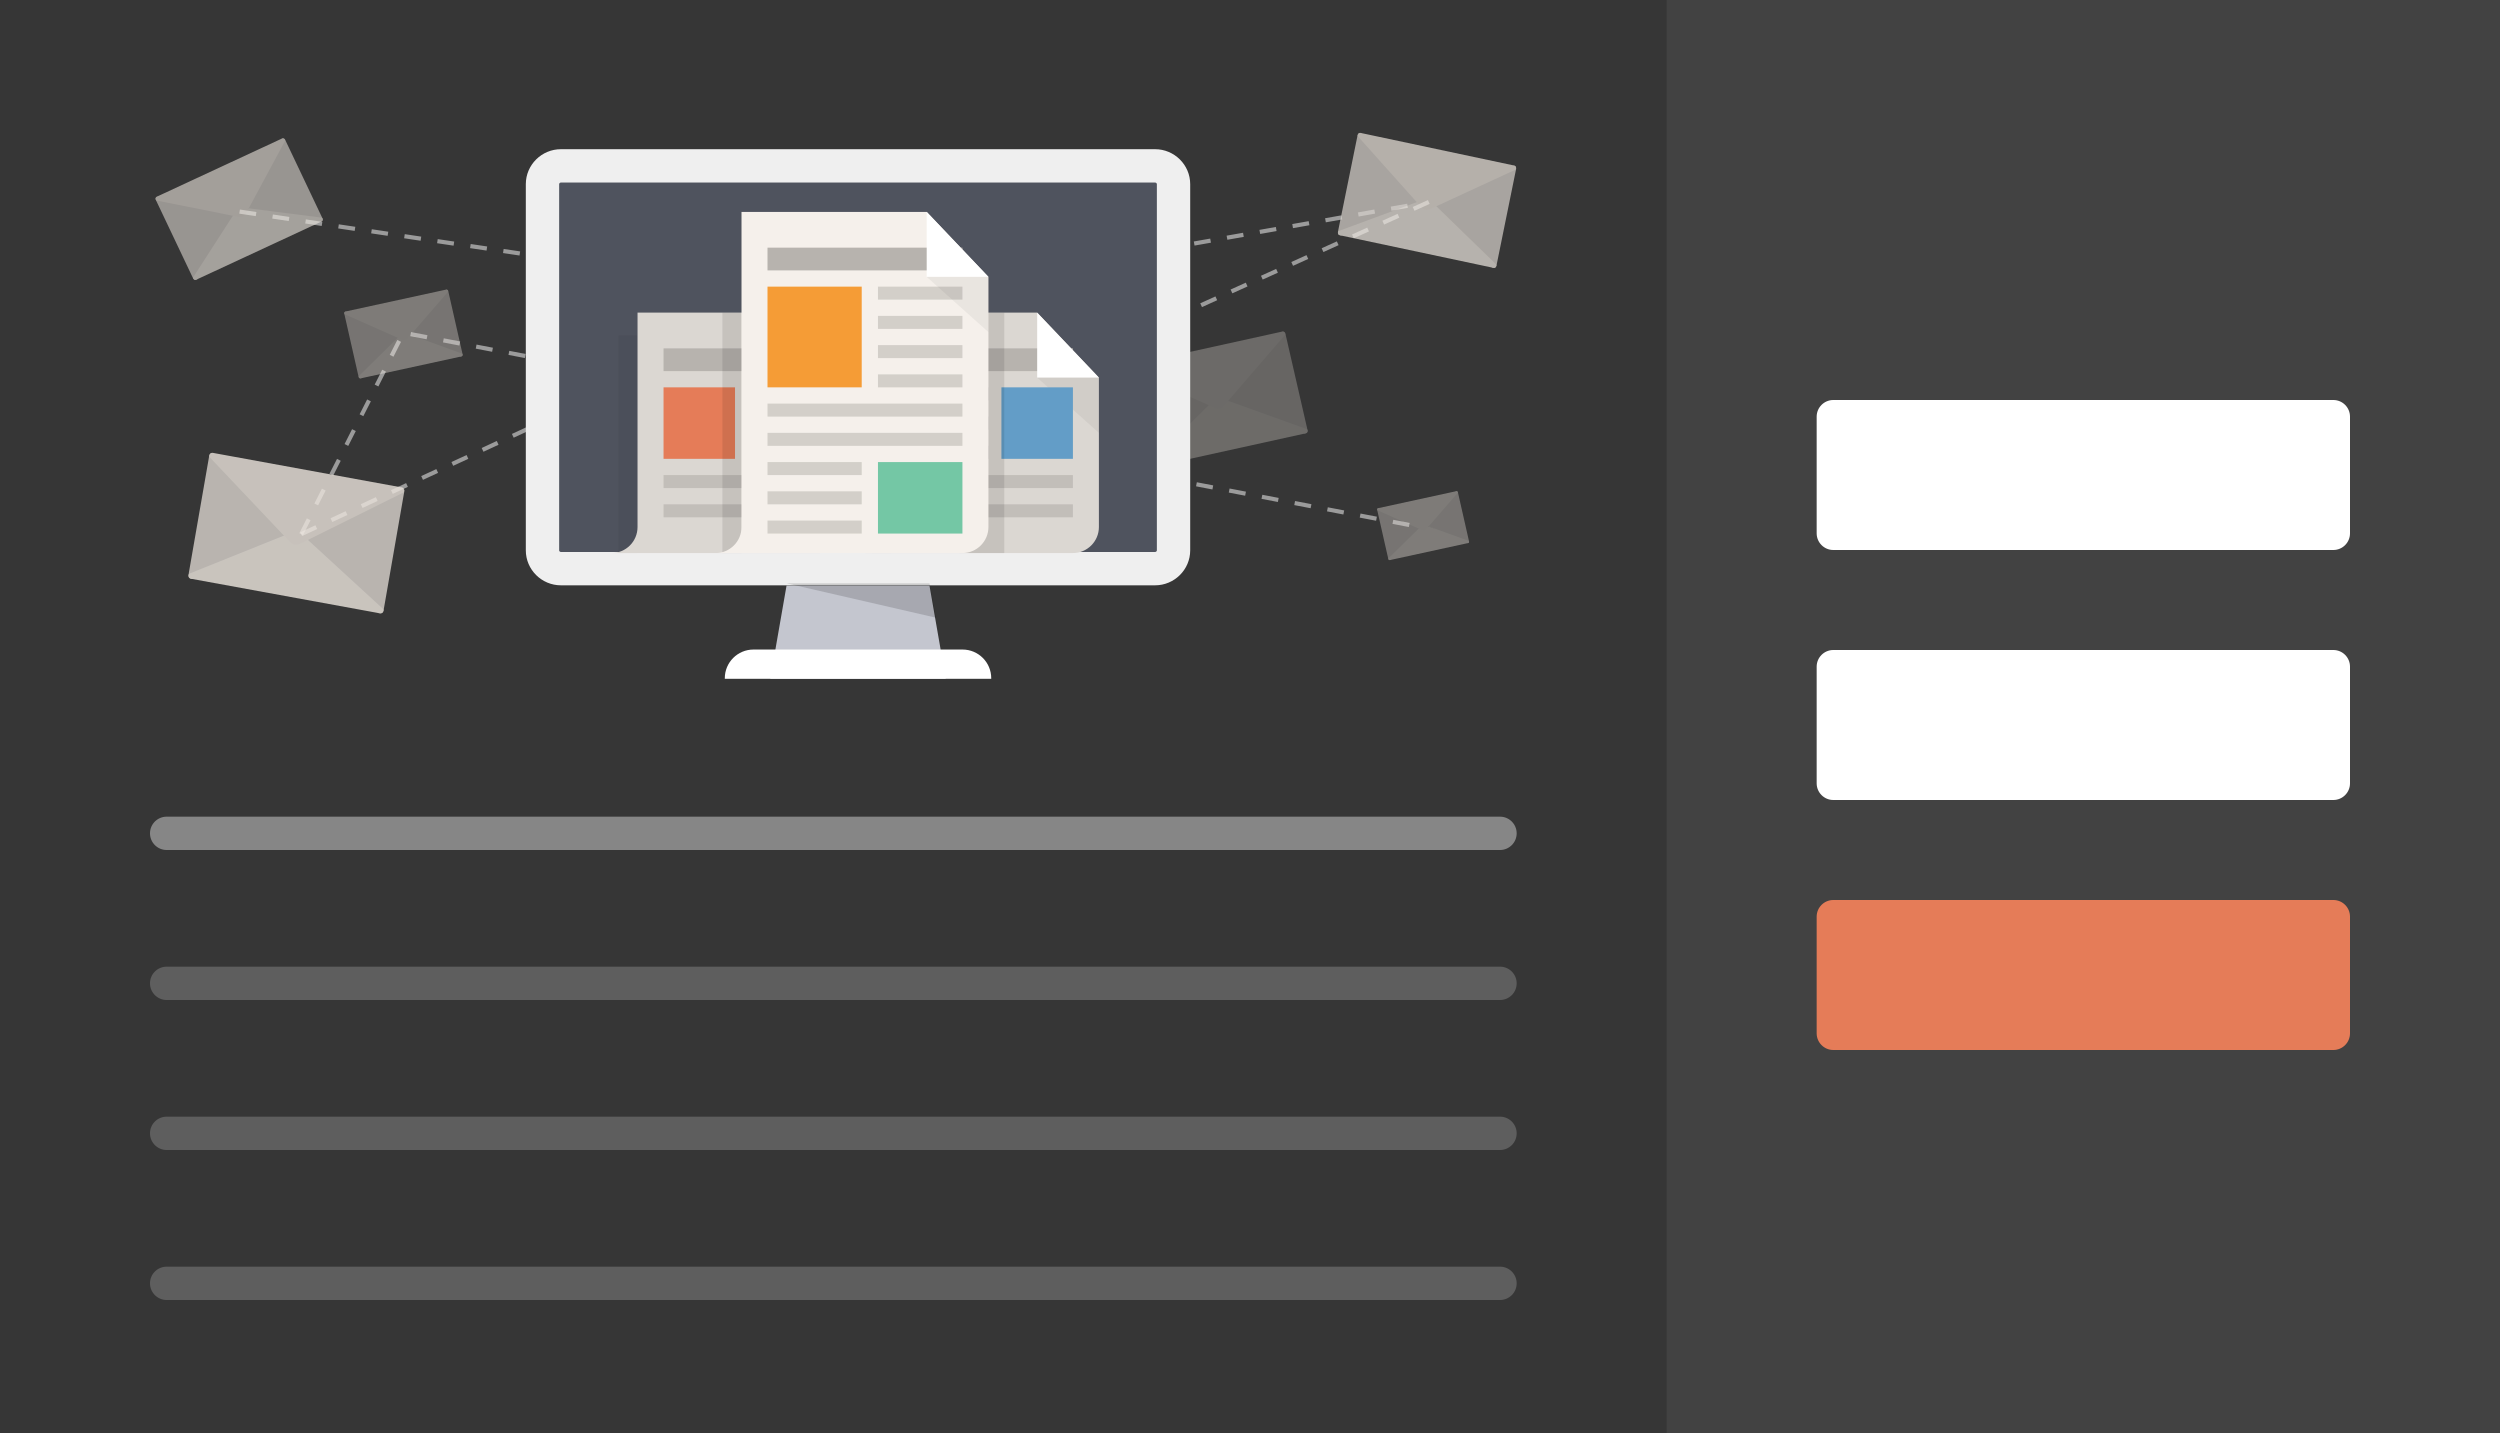 <?xml version="1.0" encoding="utf-8"?>
<!-- Generator: Adobe Illustrator 18.1.1, SVG Export Plug-In . SVG Version: 6.00 Build 0)  -->
<!DOCTYPE svg PUBLIC "-//W3C//DTD SVG 1.1//EN" "http://www.w3.org/Graphics/SVG/1.1/DTD/svg11.dtd">
<svg version="1.1" xmlns="http://www.w3.org/2000/svg" xmlns:xlink="http://www.w3.org/1999/xlink" x="0px" y="0px" width="150px"
	 height="86px" viewBox="0 0 150 86" enable-background="new 0 0 150 86" xml:space="preserve">
<g id="Layer_1">
	<rect fill="#363636" width="150" height="86"/>
	<g>
		<g opacity="0.5">
			<path fill="#FFFFFF" d="M18.182,32.106l-0.223-0.113l0.452-0.892l0.223,0.113L18.182,32.106z M84.531,31.621l-0.982-0.188
				l0.047-0.245l0.982,0.188L84.531,31.621z M82.566,31.245l-0.982-0.188l0.047-0.245L82.613,31L82.566,31.245z M80.603,30.87
				l-0.982-0.188l0.047-0.245l0.982,0.188L80.603,30.87z M78.638,30.494l-0.982-0.188l0.047-0.245l0.982,0.188L78.638,30.494z
				 M19.086,30.323l-0.223-0.113l0.452-0.892l0.223,0.113L19.086,30.323z M76.673,30.119l-0.982-0.188l0.047-0.245l0.982,0.188
				L76.673,30.119z M74.709,29.743l-0.982-0.188l0.047-0.245l0.982,0.188L74.709,29.743z M72.745,29.368l-0.982-0.188l0.047-0.245
				l0.982,0.188L72.745,29.368z M70.78,28.992l-0.982-0.188l0.047-0.245l0.982,0.188L70.78,28.992z M68.815,28.617l-0.982-0.188
				l0.047-0.245l0.982,0.188L68.815,28.617z M19.991,28.539l-0.223-0.113l0.453-0.892l0.223,0.113L19.991,28.539z M66.851,28.241
				l-0.982-0.188l0.047-0.245l0.982,0.188L66.851,28.241z M64.887,27.866l-0.982-0.188l0.047-0.245l0.982,0.188L64.887,27.866z
				 M62.922,27.49l-0.982-0.188l0.047-0.245l0.982,0.188L62.922,27.49z M60.958,27.115l-0.982-0.188l0.047-0.245l0.982,0.188
				L60.958,27.115z M20.896,26.755l-0.223-0.113l0.452-0.892l0.223,0.113L20.896,26.755z M58.993,26.739l-0.982-0.188l0.047-0.245
				l0.982,0.188L58.993,26.739z M57.029,26.364l-0.982-0.188l0.047-0.245l0.982,0.188L57.029,26.364z M55.064,25.989l-0.982-0.188
				l0.047-0.245l0.982,0.188L55.064,25.989z M53.1,25.613l-0.982-0.188l0.047-0.245l0.982,0.188L53.1,25.613z M51.136,25.238
				l-0.982-0.188l0.047-0.245l0.982,0.188L51.136,25.238z M21.8,24.971l-0.223-0.113l0.452-0.892l0.223,0.113L21.8,24.971z
				 M49.171,24.862l-0.982-0.188l0.047-0.245l0.982,0.188L49.171,24.862z M47.207,24.487l-0.982-0.188l0.047-0.245l0.982,0.188
				L47.207,24.487z M45.242,24.111l-0.982-0.188l0.047-0.245l0.982,0.188L45.242,24.111z M43.278,23.736l-0.982-0.188l0.047-0.245
				l0.982,0.188L43.278,23.736z M41.313,23.36l-0.982-0.188l0.047-0.245l0.982,0.188L41.313,23.36z M22.704,23.188l-0.223-0.113
				l0.452-0.892l0.223,0.113L22.704,23.188z M39.349,22.985l-0.982-0.188l0.047-0.245l0.982,0.188L39.349,22.985z M37.384,22.609
				l-0.982-0.188l0.047-0.245l0.982,0.188L37.384,22.609z M35.42,22.234l-0.982-0.188l0.047-0.245l0.982,0.188L35.42,22.234z
				 M33.456,21.858l-0.982-0.188l0.047-0.245l0.982,0.188L33.456,21.858z M31.491,21.483l-0.982-0.188l0.047-0.245l0.982,0.188
				L31.491,21.483z M23.608,21.403l-0.223-0.113l0.453-0.892l0.223,0.113L23.608,21.403z M29.527,21.107l-0.982-0.188l0.047-0.245
				l0.982,0.188L29.527,21.107z M27.562,20.732l-0.982-0.188l0.047-0.245l0.982,0.188L27.562,20.732z M25.598,20.357l-0.982-0.188
				l0.047-0.245l0.982,0.188L25.598,20.357z"/>
		</g>
		<g opacity="0.5">
			<path fill="#FFFFFF" d="M50.952,18.285l-0.989-0.147L50,17.891l0.989,0.147L50.952,18.285z M51.978,18.222l-0.044-0.246
				l0.985-0.174l0.044,0.246L51.978,18.222z M48.974,17.99l-0.989-0.148l0.037-0.247l0.989,0.148L48.974,17.99z M53.948,17.874
				l-0.044-0.246l0.984-0.174l0.044,0.246L53.948,17.874z M46.995,17.694l-0.989-0.148l0.037-0.247l0.989,0.148L46.995,17.694z
				 M55.917,17.524l-0.044-0.246l0.984-0.174l0.044,0.246L55.917,17.524z M45.017,17.399l-0.989-0.148l0.037-0.247l0.989,0.148
				L45.017,17.399z M57.886,17.176l-0.044-0.246l0.985-0.174l0.044,0.246L57.886,17.176z M43.039,17.104l-0.989-0.148l0.037-0.247
				l0.989,0.148L43.039,17.104z M59.855,16.827l-0.044-0.246l0.985-0.174l0.044,0.246L59.855,16.827z M41.061,16.808l-0.989-0.148
				l0.037-0.247l0.989,0.148L41.061,16.808z M39.083,16.513l-0.989-0.148l0.037-0.247l0.989,0.148L39.083,16.513z M61.825,16.479
				l-0.044-0.246l0.984-0.174l0.044,0.246L61.825,16.479z M37.105,16.217l-0.989-0.147l0.037-0.247l0.989,0.147L37.105,16.217z
				 M63.794,16.13l-0.044-0.246l0.985-0.174l0.044,0.246L63.794,16.13z M35.127,15.921l-0.989-0.147l0.037-0.247l0.989,0.147
				L35.127,15.921z M65.764,15.781l-0.044-0.246l0.985-0.174l0.044,0.246L65.764,15.781z M33.149,15.626l-0.989-0.147l0.037-0.247
				l0.989,0.147L33.149,15.626z M67.733,15.433l-0.044-0.246l0.985-0.174l0.044,0.246L67.733,15.433z M31.171,15.331l-0.989-0.147
				l0.037-0.247l0.989,0.147L31.171,15.331z M69.703,15.083l-0.044-0.246l0.984-0.174l0.044,0.246L69.703,15.083z M29.193,15.035
				l-0.989-0.147l0.037-0.247l0.989,0.147L29.193,15.035z M27.215,14.74l-0.989-0.147l0.037-0.247l0.989,0.147L27.215,14.74z
				 M71.672,14.735l-0.044-0.246l0.985-0.174l0.044,0.246L71.672,14.735z M25.237,14.444l-0.989-0.148l0.037-0.247l0.989,0.148
				L25.237,14.444z M73.641,14.386l-0.044-0.246l0.985-0.174l0.044,0.246L73.641,14.386z M23.259,14.149l-0.989-0.148l0.037-0.247
				l0.989,0.148L23.259,14.149z M75.61,14.038l-0.044-0.246l0.985-0.174l0.043,0.246L75.61,14.038z M21.281,13.854l-0.989-0.148
				l0.037-0.247l0.989,0.148L21.281,13.854z M77.579,13.689l-0.043-0.246l0.985-0.174l0.043,0.246L77.579,13.689z M19.303,13.558
				l-0.989-0.148l0.037-0.247l0.989,0.148L19.303,13.558z M79.549,13.34l-0.043-0.246l0.984-0.174l0.043,0.246L79.549,13.34z
				 M17.325,13.263l-0.989-0.148l0.037-0.247l0.989,0.148L17.325,13.263z M81.519,12.992l-0.043-0.246l0.984-0.175l0.043,0.246
				L81.519,12.992z M15.347,12.967l-0.989-0.148l0.037-0.247l0.989,0.148L15.347,12.967z M83.487,12.643l-0.043-0.246l0.985-0.174
				l0.043,0.246L83.487,12.643z"/>
		</g>
		<g opacity="0.5">
			<path fill="#FFFFFF" d="M55.724,25.858l-0.104-0.228l0.911-0.413l0.104,0.228L55.724,25.858z M57.546,25.032l-0.104-0.228
				l0.911-0.413l0.104,0.228L57.546,25.032z M59.367,24.206l-0.104-0.228l0.911-0.413l0.104,0.228L59.367,24.206z M61.189,23.38
				l-0.104-0.228l0.911-0.413l0.104,0.228L61.189,23.38z M63.011,22.555l-0.104-0.228l0.911-0.413l0.104,0.228L63.011,22.555z
				 M64.832,21.729l-0.104-0.228l0.911-0.413l0.104,0.228L64.832,21.729z M66.654,20.903l-0.104-0.228l0.911-0.413l0.104,0.228
				L66.654,20.903z M68.475,20.078l-0.104-0.228l0.911-0.413l0.104,0.228L68.475,20.078z M70.297,19.252l-0.104-0.228l0.911-0.413
				l0.104,0.228L70.297,19.252z M72.119,18.426l-0.104-0.228l0.911-0.413l0.104,0.228L72.119,18.426z M73.94,17.6l-0.104-0.228
				l0.911-0.413l0.104,0.228L73.94,17.6z M75.762,16.774l-0.104-0.228l0.911-0.413l0.104,0.228L75.762,16.774z M77.583,15.949
				l-0.104-0.228l0.911-0.413l0.104,0.228L77.583,15.949z M79.404,15.123l-0.104-0.228l0.911-0.413l0.104,0.228L79.404,15.123z
				 M81.227,14.297l-0.104-0.228l0.91-0.413l0.104,0.228L81.227,14.297z M83.048,13.472l-0.104-0.228l0.911-0.413l0.104,0.228
				L83.048,13.472z M84.869,12.646l-0.104-0.228l0.911-0.413l0.104,0.228L84.869,12.646z"/>
		</g>
		<g opacity="0.5">
			<path fill="#FFFFFF" d="M18.124,32.163l-0.105-0.227l0.907-0.421l0.105,0.227L18.124,32.163z M19.937,31.32l-0.105-0.227
				l0.907-0.421l0.105,0.227L19.937,31.32z M21.751,30.478l-0.105-0.227l0.907-0.421l0.105,0.227L21.751,30.478z M23.565,29.634
				l-0.105-0.227l0.907-0.421l0.105,0.227L23.565,29.634z M25.378,28.792l-0.105-0.227l0.907-0.421l0.105,0.227L25.378,28.792z
				 M27.192,27.949l-0.105-0.227l0.907-0.421l0.105,0.227L27.192,27.949z M29.006,27.106L28.9,26.879l0.907-0.421l0.105,0.227
				L29.006,27.106z M30.82,26.263l-0.105-0.227l0.907-0.421l0.105,0.227L30.82,26.263z M32.633,25.42l-0.105-0.227l0.907-0.421
				l0.105,0.227L32.633,25.42z M34.447,24.577l-0.105-0.227l0.907-0.421l0.105,0.227L34.447,24.577z M36.261,23.734l-0.105-0.227
				l0.907-0.421l0.105,0.227L36.261,23.734z M38.075,22.892l-0.105-0.227l0.907-0.421l0.105,0.227L38.075,22.892z M39.888,22.049
				l-0.105-0.227l0.907-0.421l0.105,0.227L39.888,22.049z M41.702,21.206l-0.105-0.227l0.907-0.421l0.105,0.227L41.702,21.206z
				 M43.516,20.363l-0.105-0.227l0.907-0.422l0.105,0.227L43.516,20.363z M45.33,19.52l-0.105-0.227l0.907-0.421l0.105,0.227
				L45.33,19.52z M47.143,18.677l-0.105-0.227l0.907-0.421l0.105,0.227L47.143,18.677z M48.957,17.834l-0.105-0.227l0.907-0.421
				l0.105,0.227L48.957,17.834z M50.771,16.992l-0.105-0.227l0.907-0.421l0.105,0.227L50.771,16.992z"/>
		</g>
		<g>
			<polygon fill="#C4C6CF" points="56.744,40.727 46.217,40.727 47.192,35.138 55.769,35.138 			"/>
			<path fill="#FFFFFF" d="M59.473,40.727H43.488v-0.033c0-0.951,0.771-1.722,1.722-1.722h12.542c0.951,0,1.722,0.771,1.722,1.722
				V40.727z"/>
		</g>
		<g opacity="0.8">
			<path fill="#D9D3CD" d="M24.073,29.264l-0.476,0.112c-0.119,0.017-0.234,0.058-0.34,0.122l-5.42,2.313l4.869,4.972
				c0.233,0.043,0.285-0.02,0.33-0.28l1.222-7.019C24.279,29.358,24.187,29.248,24.073,29.264z"/>
			<path fill="#D9D3CD" d="M12.8,27.202l0.409,0.274c0.106,0.058,0.2,0.137,0.278,0.235l4.454,4.119l-6.395,2.912
				c-0.233-0.043-0.26-0.119-0.215-0.379l1.222-7.019C12.574,27.217,12.698,27.146,12.8,27.202z"/>
			<path fill="#EDE7DF" d="M11.345,34.423l6.495-2.612l5.167,4.746c0.035,0.136-0.073,0.268-0.201,0.245l-11.356-2.078
				C11.323,34.7,11.266,34.538,11.345,34.423z"/>
			<path fill="#EBE4DC" d="M24.213,29.546l-6.202,3.08c-0.211,0.105-0.456,0.061-0.62-0.112l-4.825-5.098
				c-0.035-0.136,0.073-0.268,0.201-0.245l11.34,2.075C24.235,29.269,24.292,29.431,24.213,29.546z"/>
		</g>
		<g opacity="0.7">
			<path fill="#D9D3CD" d="M90.823,9.945l-0.391,0.081c-0.097,0.011-0.192,0.042-0.281,0.092l-4.481,1.764l3.863,4.174
				c0.189,0.04,0.233-0.01,0.276-0.221l1.16-5.706C90.989,10.027,90.916,9.935,90.823,9.945z"/>
			<path fill="#D9D3CD" d="M81.661,8l0.327,0.233c0.085,0.049,0.16,0.117,0.222,0.198l3.544,3.468l-5.291,2.231
				c-0.189-0.04-0.21-0.104-0.167-0.315l1.16-5.706C81.476,8.007,81.579,7.953,81.661,8z"/>
			<path fill="#EDE7DF" d="M80.306,13.866l5.366-1.984l4.112,3.996c0.026,0.112-0.066,0.217-0.17,0.195l-9.229-1.959
				C80.282,14.092,80.239,13.958,80.306,13.866z"/>
			<path fill="#EBE4DC" d="M90.931,10.179l-5.137,2.373c-0.175,0.081-0.374,0.039-0.504-0.106l-3.824-4.276
				c-0.026-0.112,0.066-0.217,0.169-0.195l9.216,1.957C90.955,9.953,90.998,10.087,90.931,10.179z"/>
		</g>
		<g opacity="0.3">
			<path fill="#D9D3CD" d="M76.918,19.918l-0.323,0.235c-0.084,0.05-0.158,0.118-0.218,0.199l-3.352,3.458l5.243,2.205
				c0.189-0.042,0.208-0.105,0.16-0.315l-1.302-5.675C77.103,19.924,76.999,19.87,76.918,19.918z"/>
			<path fill="#D9D3CD" d="M67.771,21.933l0.395,0.077c0.098,0.01,0.194,0.04,0.284,0.089l4.66,1.693l-3.896,4.218
				c-0.189,0.042-0.234-0.008-0.282-0.218l-1.302-5.675C67.606,22.016,67.677,21.924,67.771,21.933z"/>
			<path fill="#EDE7DF" d="M68.961,27.835l4.067-4.024l5.396,1.94c0.069,0.091,0.03,0.225-0.074,0.248l-9.214,2.03
				C69.033,28.051,68.938,27.946,68.961,27.835z"/>
			<path fill="#EBE4DC" d="M77.113,20.086l-3.698,4.284c-0.126,0.146-0.325,0.19-0.502,0.112l-5.249-2.314
				c-0.069-0.091-0.03-0.225,0.074-0.248l9.201-2.027C77.041,19.87,77.136,19.975,77.113,20.086z"/>
		</g>
		<g opacity="0.6">
			<path fill="#D9D3CD" d="M16.91,8.335l-0.233,0.264c-0.063,0.059-0.113,0.131-0.149,0.213l-2.221,3.61l4.925,0.896
				c0.154-0.072,0.159-0.13,0.077-0.301L17.11,8.388C17.071,8.305,16.971,8.278,16.91,8.335z"/>
			<path fill="#D9D3CD" d="M9.435,11.808l0.354-0.009c0.086-0.01,0.174-0.003,0.261,0.022l4.327,0.568l-2.545,4.367
				c-0.154,0.072-0.203,0.038-0.284-0.133l-2.199-4.629C9.309,11.911,9.352,11.818,9.435,11.808z"/>
			<path fill="#EDE7DF" d="M11.581,16.653l2.728-4.232l5.006,0.639c0.077,0.065,0.068,0.188-0.016,0.227l-7.531,3.499
				C11.684,16.824,11.583,16.753,11.581,16.653z"/>
			<path fill="#EBE4DC" d="M17.11,8.442l-2.362,4.385c-0.08,0.149-0.243,0.225-0.41,0.192L9.387,12.03
				c-0.077-0.065-0.068-0.188,0.016-0.227l7.52-3.494C17.007,8.27,17.108,8.342,17.11,8.442z"/>
		</g>
		<g opacity="0.4">
			<path fill="#D9D3CD" d="M26.757,17.392l-0.212,0.154c-0.055,0.033-0.104,0.077-0.143,0.13l-2.206,2.265l3.438,1.456
				c0.124-0.027,0.137-0.069,0.106-0.207l-0.845-3.727C26.879,17.396,26.81,17.36,26.757,17.392z"/>
			<path fill="#D9D3CD" d="M20.75,18.699l0.259,0.051c0.064,0.007,0.127,0.027,0.186,0.059l3.056,1.119l-2.564,2.763
				c-0.124,0.027-0.154-0.005-0.185-0.143l-0.845-3.727C20.641,18.754,20.688,18.693,20.75,18.699z"/>
			<path fill="#EDE7DF" d="M21.521,22.575l2.676-2.635l3.539,1.282c0.045,0.06,0.019,0.148-0.049,0.163l-6.052,1.318
				C21.568,22.717,21.506,22.649,21.521,22.575z"/>
			<path fill="#EBE4DC" d="M26.885,17.502l-2.434,2.806c-0.083,0.096-0.213,0.124-0.33,0.073l-3.442-1.527
				c-0.045-0.06-0.019-0.148,0.049-0.163l6.043-1.316C26.838,17.36,26.9,17.429,26.885,17.502z"/>
		</g>
		<g opacity="0.4">
			<path fill="#D9D3CD" d="M87.367,29.482l-0.165,0.119c-0.043,0.025-0.081,0.06-0.111,0.101l-1.712,1.758l2.669,1.13
				c0.096-0.021,0.106-0.053,0.082-0.16l-0.656-2.893C87.462,29.485,87.408,29.458,87.367,29.482z"/>
			<path fill="#D9D3CD" d="M82.704,30.497l0.201,0.04c0.05,0.005,0.099,0.021,0.144,0.046l2.372,0.869l-1.991,2.144
				c-0.096,0.021-0.119-0.004-0.144-0.111l-0.656-2.893C82.62,30.539,82.656,30.492,82.704,30.497z"/>
			<path fill="#EDE7DF" d="M83.303,33.506l2.077-2.045l2.747,0.995c0.035,0.046,0.015,0.115-0.038,0.126l-4.697,1.023
				C83.339,33.616,83.291,33.563,83.303,33.506z"/>
			<path fill="#EBE4DC" d="M87.466,29.568l-1.889,2.178c-0.064,0.074-0.166,0.096-0.256,0.056l-2.672-1.185
				c-0.035-0.047-0.015-0.115,0.038-0.126l4.691-1.021C87.43,29.458,87.478,29.511,87.466,29.568z"/>
		</g>
		<g>
			<path fill="#4F535E" d="M33.656,34.119c-0.61,0-1.107-0.491-1.107-1.095V11.047c0-0.604,0.497-1.095,1.107-1.095h35.649
				c0.61,0,1.107,0.491,1.107,1.095v21.977c0,0.604-0.497,1.095-1.107,1.095H33.656z"/>
			<g>
				<path fill="#EFEFEF" d="M69.305,10.952c0.059,0,0.107,0.052,0.107,0.095v21.977c0,0.043-0.048,0.095-0.107,0.095H33.656
					c-0.059,0-0.107-0.052-0.107-0.095V11.047c0-0.043,0.048-0.095,0.107-0.095H69.305 M69.305,8.952H33.656
					c-1.159,0-2.107,0.943-2.107,2.095v21.977c0,1.152,0.948,2.095,2.107,2.095h35.649c1.159,0,2.107-0.943,2.107-2.095V11.047
					C71.412,9.895,70.464,8.952,69.305,8.952L69.305,8.952z"/>
			</g>
		</g>
		<g>
			<g opacity="0.05">
				<rect x="37.107" y="20.122" width="1.145" height="13.061"/>
			</g>
			<path fill="#DBD7D2" d="M38.252,18.758v12.866c0,0.861-0.698,1.56-1.56,1.56h12.476c0.858,0,1.56-0.702,1.56-1.56v-8.967
				l-3.704-3.899L38.252,18.758z"/>
			<rect x="45.075" y="23.241" fill="#D3CFC9" width="4.094" height="0.78"/>
			<rect x="39.812" y="23.241" fill="#E57C58" width="4.289" height="4.289"/>
			<rect x="45.075" y="24.996" fill="#D3CFC9" width="4.094" height="0.78"/>
			<rect x="45.075" y="26.75" fill="#D3CFC9" width="4.094" height="0.78"/>
			<rect x="39.812" y="28.505" fill="#C2BEB9" width="9.357" height="0.78"/>
			<rect x="39.812" y="30.259" fill="#C2BEB9" width="9.357" height="0.78"/>
			<rect x="39.812" y="20.902" fill="#B7B3AE" width="9.357" height="1.365"/>
			<polygon fill="#FFFFFF" points="47.025,22.657 50.729,22.657 47.025,18.758 			"/>
			<polygon opacity="0.05" points="50.729,22.657 47.025,22.657 50.729,25.971 			"/>
		</g>
		<g>
			<g opacity="0.05">
				<rect x="52.313" y="20.122" width="1.145" height="13.061"/>
			</g>
			<path fill="#DBD7D2" d="M53.458,18.758v12.866c0,0.861-0.698,1.56-1.56,1.56h12.476c0.858,0,1.56-0.702,1.56-1.56v-8.967
				l-3.704-3.899L53.458,18.758z"/>
			<rect x="55.017" y="23.241" fill="#C2BEB9" width="4.289" height="0.78"/>
			<rect x="55.017" y="24.996" fill="#C2BEB9" width="4.289" height="0.78"/>
			<rect x="55.017" y="26.75" fill="#C2BEB9" width="4.289" height="0.78"/>
			<rect x="55.017" y="28.505" fill="#C2BEB9" width="9.357" height="0.78"/>
			<rect x="55.017" y="30.259" fill="#C2BEB9" width="9.357" height="0.78"/>
			<rect x="55.017" y="20.902" fill="#B7B3AE" width="9.357" height="1.365"/>
			<polygon fill="#FFFFFF" points="62.23,22.657 65.934,22.657 62.23,18.758 			"/>
			<polygon opacity="0.05" points="65.934,22.657 62.23,22.657 65.934,25.971 			"/>
			<rect x="60.086" y="23.241" fill="#639DC7" width="4.289" height="4.289"/>
		</g>
		<g>
			<g opacity="0.1">
				<rect x="43.345" y="18.758" width="1.145" height="14.426"/>
			</g>
			<g opacity="0.1">
				<rect x="57.552" y="18.758" width="2.705" height="14.426"/>
			</g>
			<path fill="#F5F0EB" d="M44.491,12.715v18.909c0,0.861-0.698,1.56-1.56,1.56h14.815c0.858,0,1.56-0.702,1.56-1.56v-15.01
				l-3.704-3.899L44.491,12.715z"/>
			<rect x="52.678" y="17.198" fill="#D3CFC9" width="5.068" height="0.78"/>
			<rect x="46.05" y="17.198" fill="#F59C36" width="5.653" height="6.043"/>
			<rect x="52.678" y="18.953" fill="#D3CFC9" width="5.068" height="0.78"/>
			<rect x="52.678" y="20.707" fill="#D3CFC9" width="5.068" height="0.78"/>
			<rect x="52.678" y="22.462" fill="#D3CFC9" width="5.068" height="0.78"/>
			<rect x="46.05" y="24.216" fill="#D3CFC9" width="11.696" height="0.78"/>
			<rect x="46.05" y="25.971" fill="#D3CFC9" width="11.696" height="0.78"/>
			<rect x="46.05" y="27.725" fill="#D3CFC9" width="5.653" height="0.78"/>
			<rect x="46.05" y="29.48" fill="#D3CFC9" width="5.653" height="0.78"/>
			<rect x="46.05" y="31.234" fill="#D3CFC9" width="5.653" height="0.78"/>
			<rect x="46.05" y="14.859" fill="#B7B3AE" width="11.696" height="1.365"/>
			<polygon fill="#FFFFFF" points="55.602,16.613 59.306,16.613 55.602,12.715 			"/>
			<polygon opacity="0.05" points="59.306,16.613 55.602,16.613 59.306,19.927 			"/>
			<rect x="52.678" y="27.725" fill="#74C7A5" width="5.068" height="4.289"/>
		</g>
		<polygon opacity="0.15" points="47.192,35 55.769,35 56.159,37.063 		"/>
	</g>
	<rect x="100" fill="#424242" width="50" height="86"/>
	<path fill="#E57C58" d="M140,63h-30c-0.552,0-1-0.448-1-1v-7c0-0.552,0.448-1,1-1h30c0.552,0,1,0.448,1,1v7
		C141,62.552,140.552,63,140,63z"/>
	<path fill="#FFFFFF" d="M140,48h-30c-0.552,0-1-0.448-1-1v-7c0-0.552,0.448-1,1-1h30c0.552,0,1,0.448,1,1v7
		C141,47.552,140.552,48,140,48z"/>
	<path fill="#FFFFFF" d="M140,33h-30c-0.552,0-1-0.448-1-1v-7c0-0.552,0.448-1,1-1h30c0.552,0,1,0.448,1,1v7
		C141,32.552,140.552,33,140,33z"/>
	<path opacity="0.4" fill="#FFFFFF" d="M90,51H10c-0.552,0-1-0.448-1-1l0,0c0-0.552,0.448-1,1-1h80c0.552,0,1,0.448,1,1l0,0
		C91,50.552,90.552,51,90,51z"/>
	<path opacity="0.2" fill="#FFFFFF" d="M90,60H10c-0.552,0-1-0.448-1-1l0,0c0-0.552,0.448-1,1-1h80c0.552,0,1,0.448,1,1l0,0
		C91,59.552,90.552,60,90,60z"/>
	<path opacity="0.2" fill="#FFFFFF" d="M90,69H10c-0.552,0-1-0.448-1-1l0,0c0-0.552,0.448-1,1-1h80c0.552,0,1,0.448,1,1l0,0
		C91,68.552,90.552,69,90,69z"/>
	<path opacity="0.2" fill="#FFFFFF" d="M90,78H10c-0.552,0-1-0.448-1-1l0,0c0-0.552,0.448-1,1-1h80c0.552,0,1,0.448,1,1l0,0
		C91,77.552,90.552,78,90,78z"/>
</g>
<g id="Layer_2" display="none">
</g>
</svg>
